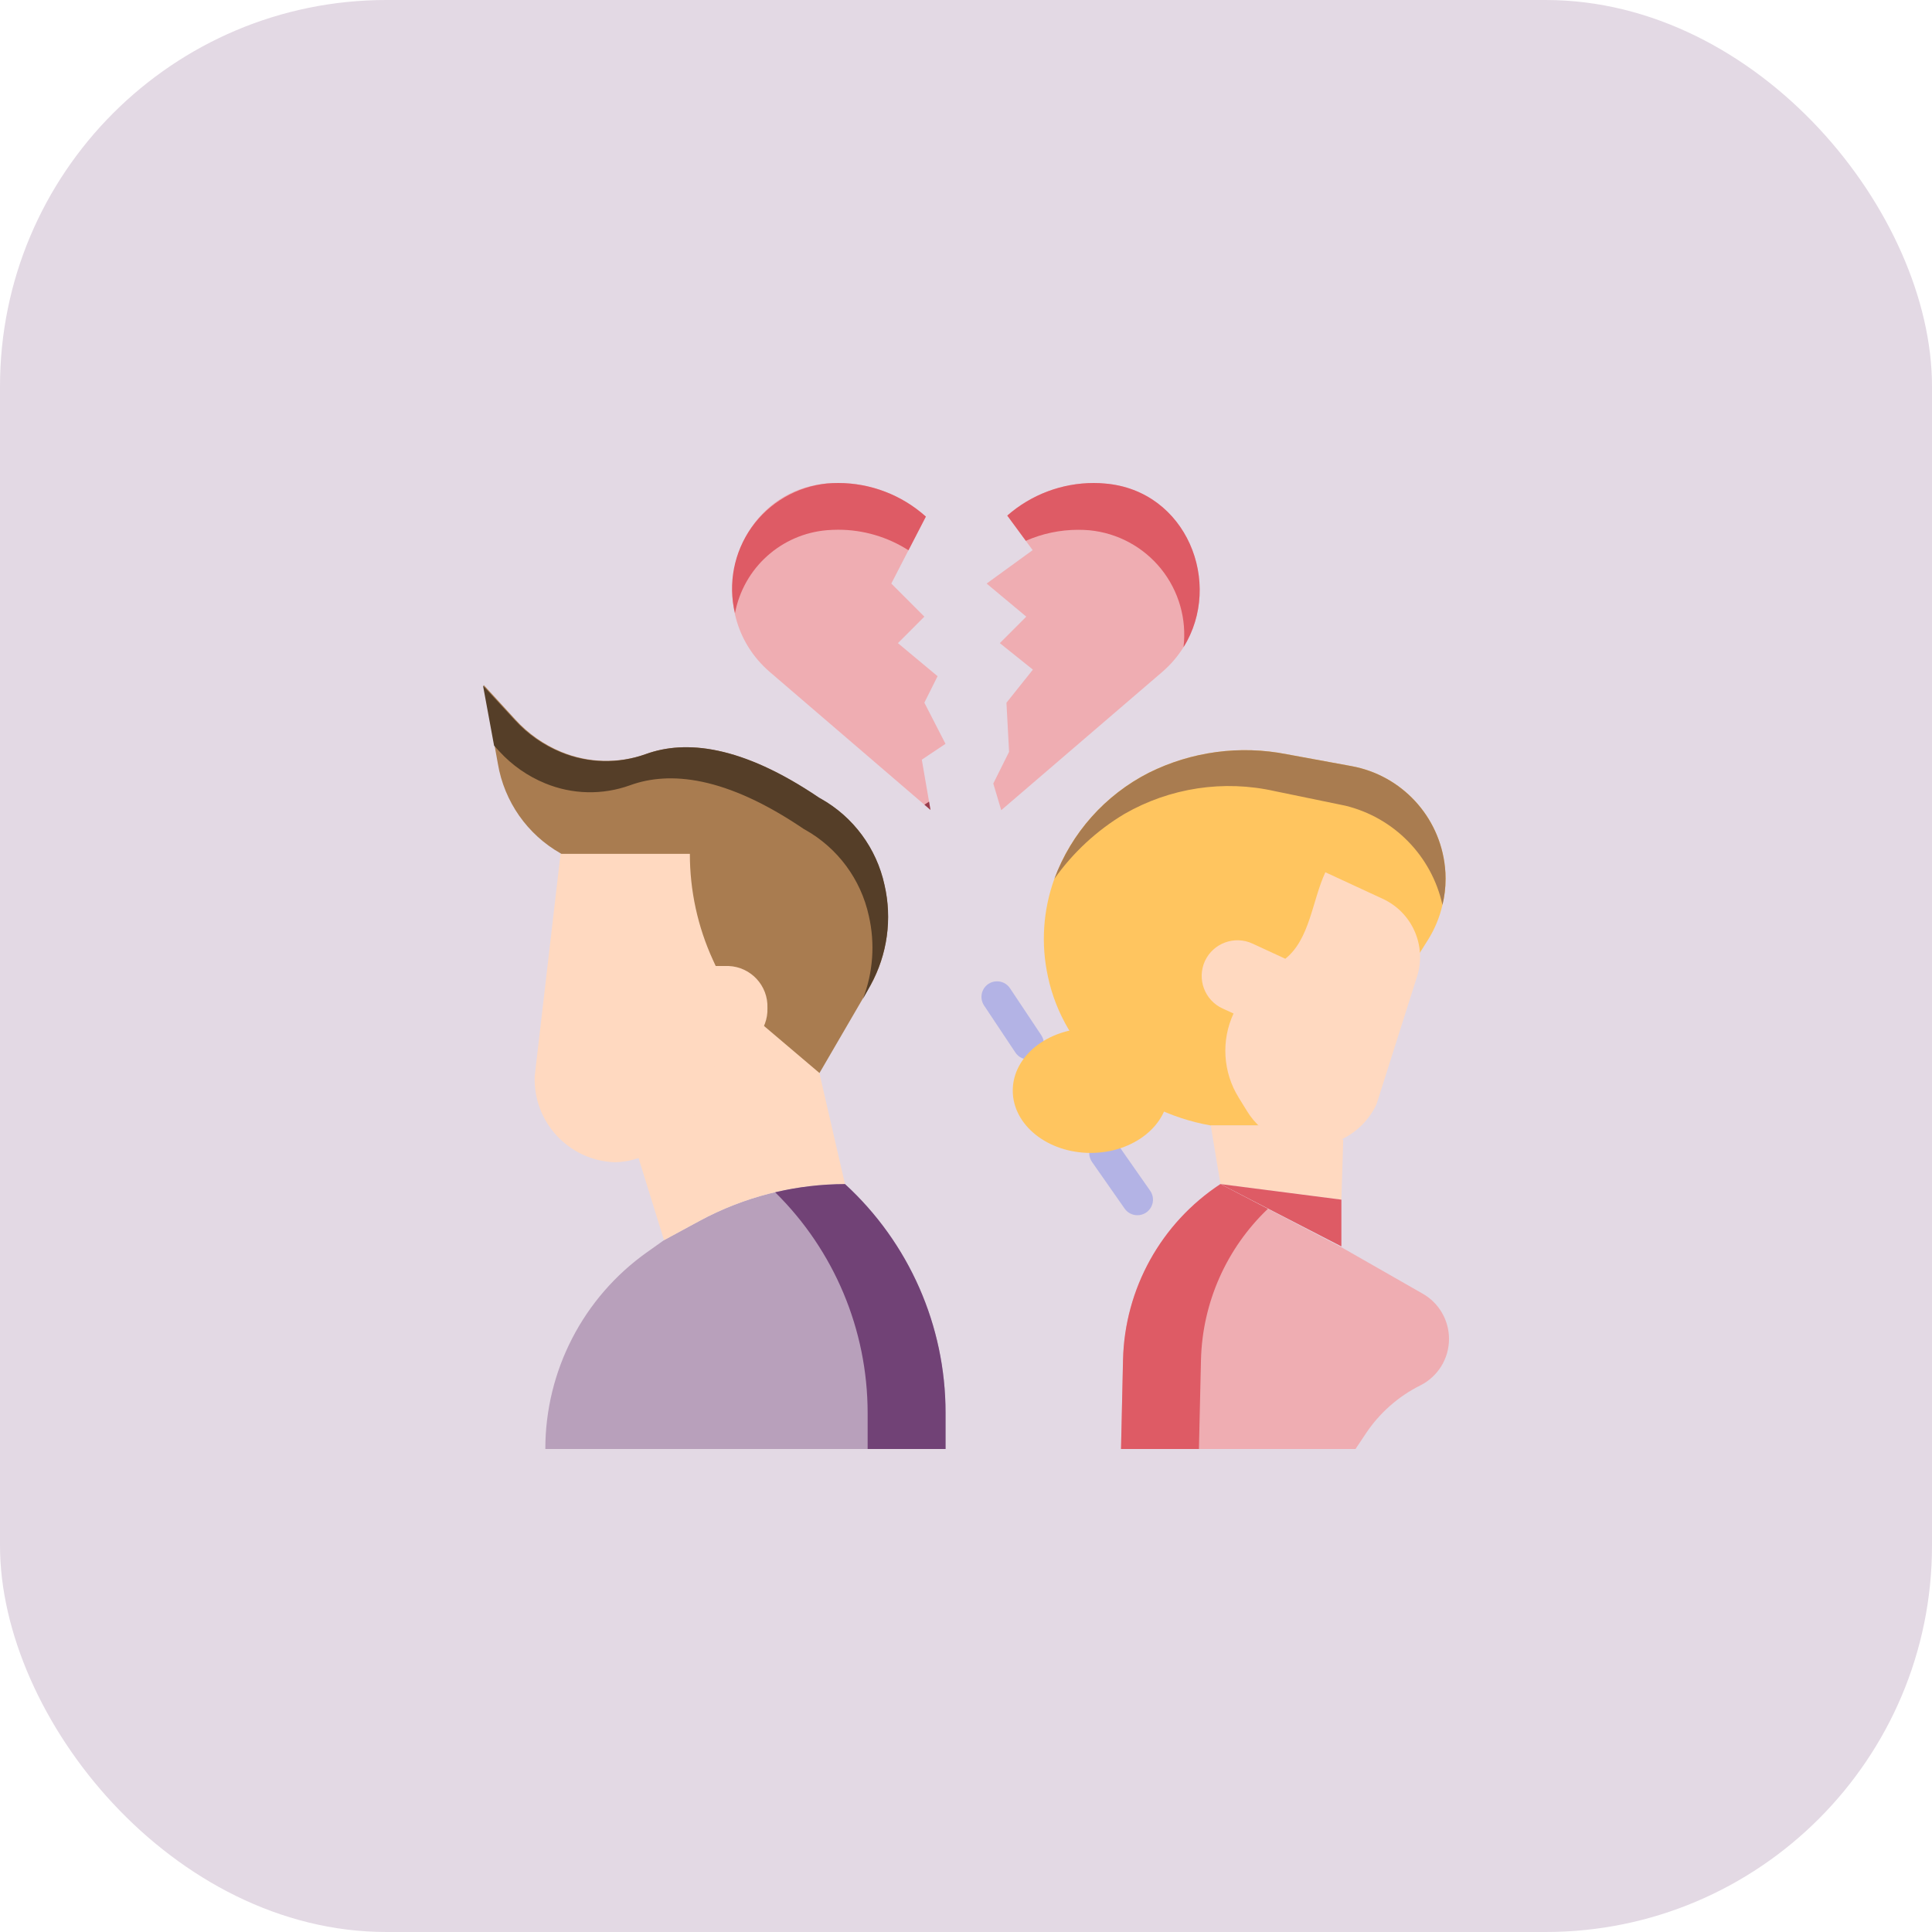 <svg width="80" height="80" viewBox="0 0 80 80" fill="none" xmlns="http://www.w3.org/2000/svg">
<rect width="80" height="80" rx="16" fill="#E3D9E4"/>
<g clip-path="url(#clip0_114_2530)">
<path d="M39.153 60V58.494C39.153 54.896 37.642 51.462 34.989 49.03C32.882 49.03 30.807 49.556 28.954 50.561L27.495 51.352L26.791 51.852C24.149 53.725 22.58 56.762 22.581 60H39.153Z" fill="#B8A0BB"/>
<path d="M47.097 50.32C46.887 50.321 46.689 50.218 46.568 50.045L45.214 48.108C45.017 47.816 45.09 47.42 45.378 47.218C45.667 47.016 46.064 47.083 46.271 47.368L47.626 49.306C47.764 49.503 47.781 49.76 47.67 49.973C47.559 50.187 47.338 50.32 47.097 50.32Z" fill="#B3B3E5"/>
<path d="M42.581 43.869C42.365 43.87 42.163 43.762 42.044 43.582L40.754 41.644C40.622 41.453 40.603 41.205 40.705 40.996C40.807 40.786 41.014 40.649 41.247 40.635C41.479 40.621 41.701 40.733 41.827 40.929L43.117 42.866C43.249 43.064 43.262 43.319 43.15 43.529C43.038 43.739 42.819 43.869 42.581 43.869Z" fill="#B3B3E5"/>
<path d="M59.858 36.393C59.858 36.756 59.814 37.117 59.729 37.47C59.613 37.979 59.412 38.465 59.136 38.907L54.284 46.604H50.136C46.768 46.011 44.045 43.528 43.394 40.444C43.097 39.096 43.189 37.691 43.658 36.393C44.363 34.489 45.759 32.922 47.567 32C49.337 31.118 51.35 30.848 53.29 31.233L55.961 31.723C58.037 32.102 59.614 33.805 59.832 35.903C59.851 36.066 59.859 36.229 59.858 36.393Z" fill="#FFC55F"/>
<path d="M59.858 36.393C59.858 36.756 59.815 37.117 59.729 37.47C59.282 35.444 57.72 33.849 55.703 33.361L52.794 32.761C50.672 32.282 48.448 32.618 46.562 33.702C45.418 34.386 44.429 35.302 43.659 36.39C44.365 34.488 45.76 32.921 47.567 32C49.337 31.118 51.35 30.848 53.29 31.233L55.961 31.723C58.037 32.102 59.614 33.805 59.833 35.903C59.851 36.066 59.859 36.229 59.858 36.393Z" fill="#A97C50"/>
<path d="M55.621 47.188L55.544 49.675L50.537 49.03L50.135 46.604H52.114" fill="#FFD9C0"/>
<path d="M48.387 45.159C48.387 43.734 46.943 42.579 45.161 42.579C43.38 42.579 41.936 43.734 41.936 45.159C41.936 46.584 43.38 47.74 45.161 47.74C46.943 47.74 48.387 46.584 48.387 45.159Z" fill="#FFC55F"/>
<path d="M50.537 49.03L55.544 49.675V51.611L50.537 49.03Z" fill="#DE5B65"/>
<path d="M53.222 39.7C54.239 38.892 54.334 37.295 54.88 36.118L57.254 37.217C58.47 37.776 59.081 39.151 58.68 40.427L57 45.721C56.289 47.24 54.482 47.896 52.963 47.188C52.416 46.935 51.956 46.528 51.641 46.016L51.289 45.445C50.639 44.395 50.559 43.088 51.078 41.967L50.625 41.76C49.88 41.418 49.553 40.537 49.894 39.792C50.241 39.049 51.125 38.727 51.868 39.074L53.222 39.7Z" fill="#FFD9C0"/>
<path d="M56.129 60L56.557 59.358C57.121 58.51 57.897 57.825 58.807 57.369C59.539 57.005 60.001 56.258 60 55.441C60 54.668 59.586 53.954 58.915 53.571L55.484 51.611L50.537 49.03C48.08 50.646 46.573 53.365 46.505 56.306L46.419 60H56.129Z" fill="#EFADB2"/>
<path d="M52.5 50.055L50.535 49.03C48.077 50.646 46.57 53.365 46.502 56.306L46.419 60H49.645L49.73 56.309C49.788 53.94 50.785 51.69 52.5 50.055Z" fill="#DE5B65"/>
<path d="M32.056 42.055L33.919 44.386L34.989 49.03C32.882 49.03 30.807 49.556 28.954 50.561L27.495 51.352L26.351 47.659L28.062 43.023L32.056 42.055Z" fill="#FFD9C0"/>
<path d="M23.216 35.338C21.834 34.555 20.88 33.191 20.616 31.625L20.026 28.361L21.347 29.803C21.872 30.38 22.517 30.834 23.238 31.133C24.358 31.599 25.612 31.63 26.754 31.221C28.388 30.634 30.705 30.849 33.929 33.049L33.992 33.084C35.341 33.845 36.299 35.148 36.625 36.663C36.946 38.069 36.739 39.544 36.043 40.807L33.933 44.432" fill="#A97C50"/>
<path d="M36.625 36.637C36.296 35.124 35.335 33.824 33.984 33.066L33.922 33.032C30.69 30.844 28.373 30.634 26.741 31.226C25.6 31.639 24.346 31.611 23.224 31.149C22.502 30.853 21.853 30.401 21.326 29.825L20 28.387L20.459 30.875L20.68 31.116C21.208 31.691 21.855 32.142 22.576 32.437C23.697 32.9 24.951 32.928 26.092 32.515C27.725 31.923 30.042 32.13 33.274 34.321L33.336 34.356C34.687 35.113 35.648 36.413 35.977 37.926C36.239 39.07 36.154 40.267 35.732 41.363L36.053 40.783C36.746 39.518 36.95 38.042 36.625 36.637Z" fill="#553E28"/>
<path d="M23.212 35.354L22.141 44.562C22.071 46.452 23.54 48.044 25.429 48.125C26.085 48.123 26.723 47.913 27.253 47.526L27.854 47.089C28.99 46.239 29.652 44.897 29.636 43.479H30.171C31.095 43.44 31.813 42.661 31.778 41.737C31.811 40.815 31.093 40.039 30.171 40H29.636L29.523 39.755C28.89 38.375 28.564 36.874 28.566 35.355H23.212V35.354Z" fill="#FFD9C0"/>
<path d="M38.529 33.538L31.887 27.835C28.946 25.312 30.387 20.342 34.246 20.019C34.4 20.006 34.554 20 34.711 20C36.05 20.002 37.34 20.497 38.336 21.391L36.907 24.164L38.276 25.534L37.181 26.631L38.823 28L38.276 29.096L39.151 30.801L38.17 31.456L38.529 33.538Z" fill="#EFADB2"/>
<path d="M34.246 21.954C34.399 21.942 34.554 21.935 34.711 21.935C35.742 21.935 36.75 22.23 37.618 22.786L38.339 21.391C37.342 20.497 36.05 20.001 34.711 20C34.554 20 34.399 20.006 34.246 20.019C32.99 20.147 31.85 20.811 31.119 21.841C30.389 22.871 30.139 24.167 30.434 25.394C30.785 23.52 32.346 22.112 34.246 21.954Z" fill="#DE5B65"/>
<path d="M38.279 33.322L38.529 33.538L38.47 33.194L38.279 33.322Z" fill="#993C4C"/>
<path d="M41.459 33.548L48.113 27.835C51.051 25.311 49.613 20.342 45.754 20.023C45.6 20.008 45.446 20 45.289 20C43.972 20.001 42.7 20.48 41.709 21.349L42.76 22.78L40.854 24.164L42.496 25.534L41.401 26.631L42.77 27.728L41.675 29.099L41.784 31.131L41.13 32.444L41.459 33.548Z" fill="#EFADB2"/>
<path d="M44.644 21.938C44.8 21.938 44.956 21.944 45.108 21.957C46.273 22.069 47.344 22.646 48.078 23.557C48.812 24.47 49.147 25.639 49.006 26.801C50.66 24.154 49.136 20.304 45.756 20.022C45.6 20.006 45.446 20 45.289 20C43.972 20.001 42.7 20.48 41.709 21.349L42.477 22.394C43.16 22.093 43.898 21.938 44.644 21.938Z" fill="#DE5B65"/>
<path d="M35.927 60H39.153V58.494C39.153 54.896 37.642 51.462 34.989 49.03C34.016 49.032 33.045 49.146 32.097 49.37C34.543 51.777 35.922 55.063 35.927 58.495V60Z" fill="#714276"/>
</g>
<defs>
<clipPath id="clip0_114_2530">
<rect width="40" height="40" fill="white" transform="translate(20 20)"/>
</clipPath>
</defs>
</svg>
